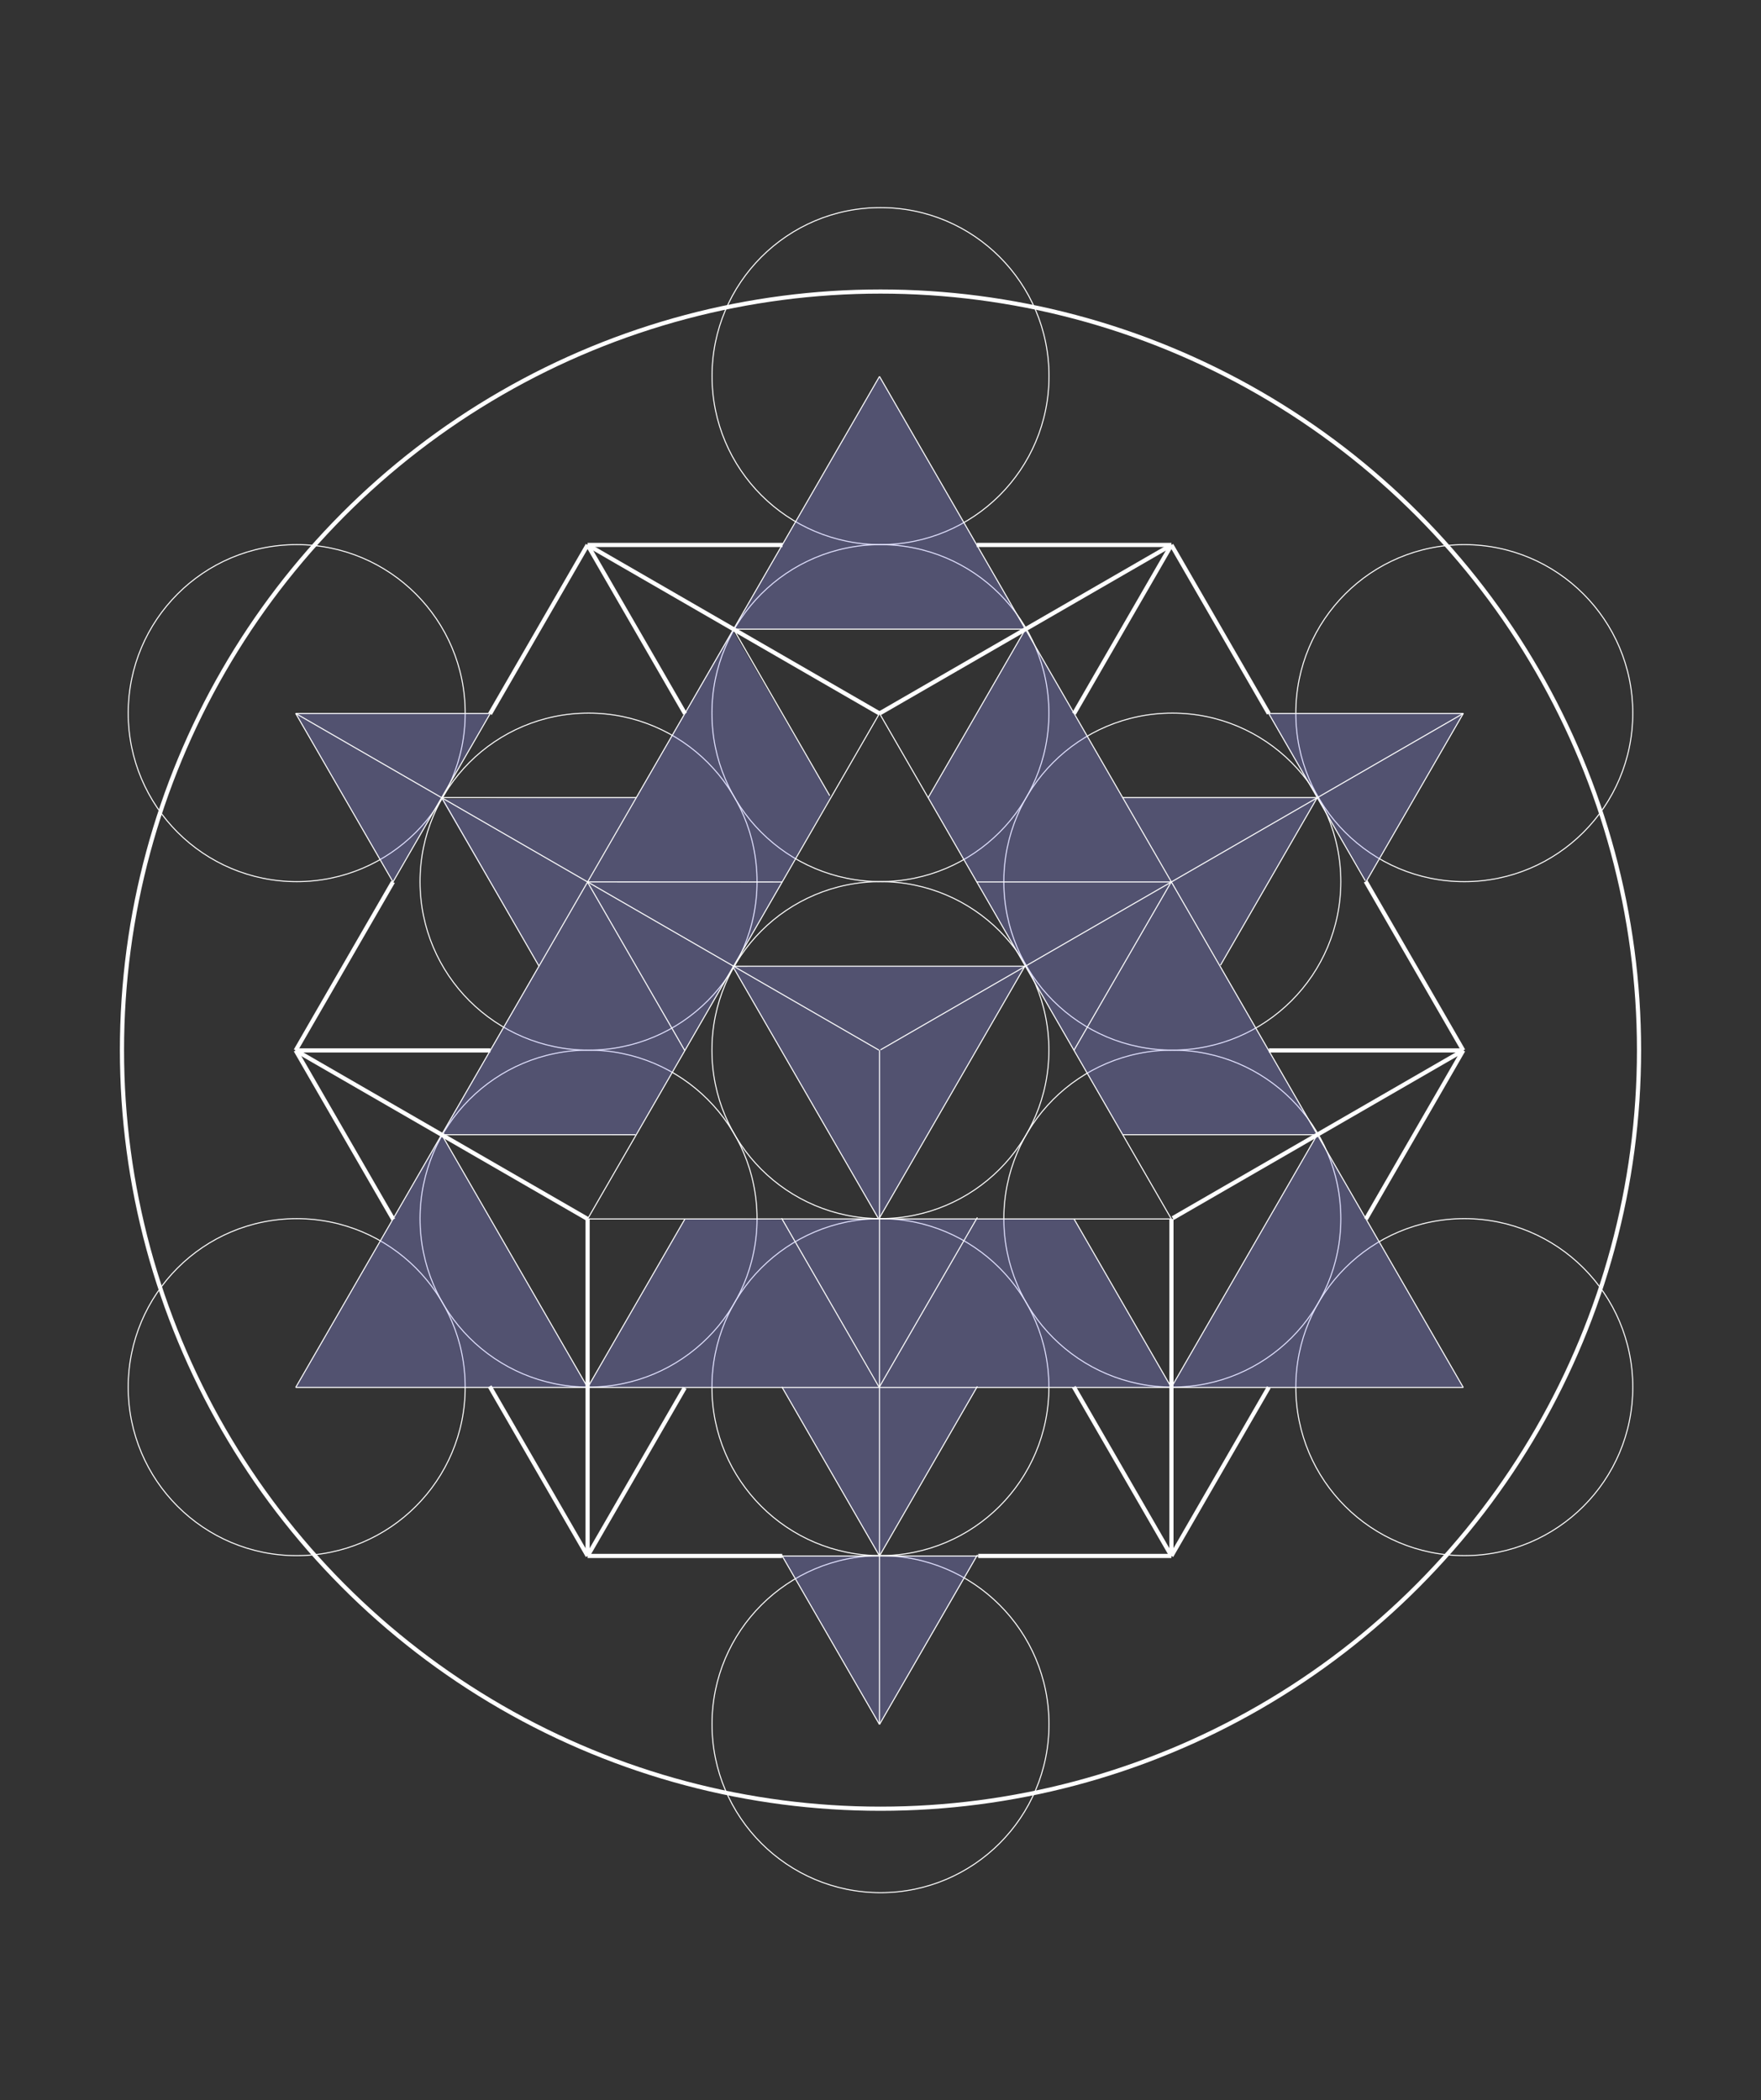 <?xml version="1.0" encoding="utf-8"?>
<!-- Generator: Adobe Illustrator 16.0.0, SVG Export Plug-In . SVG Version: 6.00 Build 0)  -->
<!DOCTYPE svg PUBLIC "-//W3C//DTD SVG 1.1//EN" "http://www.w3.org/Graphics/SVG/1.1/DTD/svg11.dtd">
<svg version="1.1" id="Layer_1" xmlns="http://www.w3.org/2000/svg" xmlns:xlink="http://www.w3.org/1999/xlink" x="0px" y="0px"
	 width="1687.33px" height="2012.23px" viewBox="0 0 1687.33 2012.23" enable-background="new 0 0 1687.33 2012.23"
	 xml:space="preserve">
<rect x="0" y="0" width="1687.33" height="2012.23" fill="#333333" stroke="none"/>
<g id="Tetra3DFullGroup">
	<g id="back" display="none">
		<rect id="image_1_" x="0.165" display="inline" fill="#130E22" width="1687" height="2012.23"/>
	</g>
	<g id="fruit">
		<g id="fruitoflife">
			<path fill="none" stroke="#FFFFFF" stroke-miterlimit="10" d="M1005.021,1006.136c0,89.155-72.304,161.415-161.396,161.415
				c-89.2,0-161.497-72.252-161.497-161.415c0-89.224,72.295-161.476,161.497-161.476
				C932.729,844.666,1005.021,916.917,1005.021,1006.136z"/>
			<path fill="none" stroke="#FFFFFF" stroke-miterlimit="10" d="M1005.021,683.253c0,89.16-72.304,161.414-161.396,161.414
				c-89.2,0-161.497-72.254-161.497-161.414c0-89.218,72.295-161.47,161.497-161.47
				C932.729,521.784,1005.021,594.036,1005.021,683.253z"/>
			<path fill="none" stroke="#FFFFFF" stroke-miterlimit="10" d="M725.363,844.693c0,89.16-72.294,161.414-161.396,161.414
				c-89.191,0-161.497-72.254-161.497-161.414c0-89.222,72.306-161.474,161.497-161.474
				C653.068,683.223,725.363,755.475,725.363,844.693z"/>
			<path fill="none" stroke="#FFFFFF" stroke-miterlimit="10" d="M725.364,1167.564c0,89.158-72.293,161.414-161.391,161.414
				c-89.195,0-161.491-72.252-161.491-161.414c0-89.223,72.296-161.476,161.491-161.476
				C653.07,1006.095,725.364,1078.348,725.364,1167.564z"/>
			<path fill="none" stroke="#FFFFFF" stroke-miterlimit="10" d="M1005.021,1329.02c0,89.16-72.304,161.412-161.395,161.412
				c-89.202,0-161.498-72.252-161.498-161.412c0-89.221,72.294-161.479,161.498-161.479
				C932.729,1167.551,1005.021,1239.803,1005.021,1329.02z"/>
			<path fill="none" stroke="#FFFFFF" stroke-miterlimit="10" d="M1284.732,1167.578c0,89.162-72.297,161.414-161.396,161.414
				c-89.196,0-161.494-72.252-161.494-161.414c0-89.219,72.298-161.475,161.494-161.475
				C1212.438,1006.107,1284.732,1078.359,1284.732,1167.578z"/>
			<path fill="none" stroke="#FFFFFF" stroke-miterlimit="10" d="M1284.721,844.693c0,89.16-72.293,161.414-161.386,161.414
				c-89.201,0-161.498-72.254-161.498-161.414c0-89.222,72.298-161.473,161.498-161.473
				C1212.428,683.224,1284.721,755.475,1284.721,844.693z"/>
			<path fill="none" stroke="#FFFFFF" stroke-miterlimit="10" d="M1005.126,360.372c0,89.161-72.295,161.414-161.387,161.414
				c-89.201,0-161.497-72.253-161.497-161.414c0-89.219,72.295-161.47,161.497-161.47
				C932.831,198.902,1005.126,271.153,1005.126,360.372z"/>
			<path fill="none" stroke="#FFFFFF" stroke-miterlimit="10" d="M445.743,683.265c0,89.16-72.294,161.414-161.386,161.414
				c-89.201,0-161.5-72.254-161.5-161.414c0-89.225,72.296-161.476,161.5-161.476C373.448,521.796,445.743,594.047,445.743,683.265z
				"/>
			<path fill="none" stroke="#FFFFFF" stroke-miterlimit="10" d="M445.731,1329.031c0,89.164-72.298,161.416-161.396,161.416
				c-89.199,0-161.497-72.252-161.497-161.416c0-89.217,72.292-161.467,161.497-161.467
				C373.438,1167.564,445.731,1239.814,445.731,1329.031z"/>
			<path fill="none" stroke="#FFFFFF" stroke-miterlimit="10" d="M1564.486,1329.021c0,89.158-72.297,161.414-161.396,161.414
				c-89.192,0-161.496-72.252-161.496-161.414c0-89.225,72.304-161.475,161.496-161.475
				C1492.191,1167.553,1564.486,1239.803,1564.486,1329.021z"/>
			<path fill="none" stroke="#FFFFFF" stroke-miterlimit="10" d="M1564.476,683.276c0,89.161-72.296,161.414-161.387,161.414
				c-89.202,0-161.498-72.253-161.498-161.414c0-89.222,72.296-161.473,161.498-161.473
				C1492.18,521.807,1564.476,594.058,1564.476,683.276z"/>
			<path fill="none" stroke="#FFFFFF" stroke-miterlimit="10" d="M1005.109,1651.912c0,89.162-72.302,161.416-161.396,161.416
				c-89.198,0-161.497-72.254-161.497-161.416c0-89.217,72.298-161.467,161.497-161.467
				C932.813,1490.445,1005.109,1562.695,1005.109,1651.912z"/>
		</g>
		<g id="COLOR" opacity="0.3">
			<g>
				<polygon fill="#9999FF" points="842.689,1652.18 936.468,1490.777 749.485,1490.777 				"/>
				<polygon fill="#9999FF" points="842.689,1652.18 936.468,1490.777 749.485,1490.777 				"/>
			</g>
			<g>
				<polyline fill="#9999FF" points="1123.704,1326.889 1262.214,1087.132 1402.067,1329.306 1123.357,1329.006 				"/>
				<polyline fill="#9999FF" points="1123.704,1326.889 1262.214,1087.132 1402.067,1329.306 1123.357,1329.006 				"/>
			</g>
			<g>
				<polygon fill="#9999FF" points="563.083,1329.3 423.212,1087.134 283.343,1329.275 				"/>
				<polygon fill="#9999FF" points="563.083,1329.3 423.212,1087.134 283.343,1329.275 				"/>
			</g>
			<g>
				<polygon fill="#9999FF" points="1122.313,1329.302 842.417,1329.119 935.542,1167.989 1029.084,1167.8 				"/>
				<polygon fill="#9999FF" points="1122.313,1329.302 842.417,1329.119 935.542,1167.989 1029.084,1167.8 				"/>
			</g>
			<g>
				<polygon fill="#9999FF" points="842.417,1329.119 749.786,1168.698 656.301,1167.837 563.055,1329.35 				"/>
				<polygon fill="#9999FF" points="842.417,1329.119 749.786,1168.698 656.301,1167.837 563.055,1329.35 				"/>
			</g>
			<g>
				<polygon fill="#9999FF" points="842.009,1167.989 982.012,925.698 702.005,925.708 				"/>
				<polygon fill="#9999FF" points="842.009,1167.989 982.012,925.698 702.005,925.708 				"/>
			</g>
			<g>
				<polygon fill="#9999FF" points="1028.917,1006.427 1122.307,844.84 935.848,844.958 				"/>
				<polygon fill="#9999FF" points="1028.917,1006.427 1122.307,844.84 935.848,844.958 				"/>
			</g>
			<g>
				<polygon fill="#9999FF" points="1169.434,924.774 1262.164,764.143 1075.613,764.143 				"/>
				<polygon fill="#9999FF" points="1169.434,924.774 1262.164,764.143 1075.613,764.143 				"/>
			</g>
			<g>
				<polygon fill="#9999FF" points="1308.831,845 1402.086,683.524 1215.083,683.526 				"/>
				<polygon fill="#9999FF" points="1308.831,845 1402.086,683.524 1215.083,683.526 				"/>
			</g>
			<g>
				<polygon fill="#9999FF" points="982.575,602.713 702.878,602.795 842.708,360.657 				"/>
				<polygon fill="#9999FF" points="982.575,602.713 702.878,602.795 842.708,360.657 				"/>
			</g>
			<g>
				<polygon fill="#9999FF" points="469.642,683.749 283.331,683.526 376.572,845 				"/>
				<polygon fill="#9999FF" points="469.642,683.749 283.331,683.526 376.572,845 				"/>
			</g>
			<g>
				<polygon fill="#9999FF" points="609.003,764.149 516.104,925.038 423.118,765.668 				"/>
				<polygon fill="#9999FF" points="609.003,764.149 516.104,925.038 423.118,765.668 				"/>
			</g>
			<g>
				<polygon fill="#9999FF" points="749.786,845 562.318,845 656.085,1006.427 				"/>
				<polygon fill="#9999FF" points="749.786,845 562.318,845 656.085,1006.427 				"/>
			</g>
			<g>
				<polygon fill="#9999FF" points="935.99,845.131 889.434,764.508 982.379,602.951 1121.844,845.131 				"/>
				<polygon fill="#9999FF" points="935.99,845.131 889.434,764.508 982.379,602.951 1121.844,845.131 				"/>
			</g>
			<g>
				<polygon fill="#9999FF" points="1121.844,842.994 1028.961,1006.365 1075.402,1086.553 1262.082,1087.049 				"/>
				<polygon fill="#9999FF" points="1121.844,842.994 1028.961,1006.365 1075.402,1086.553 1262.082,1087.049 				"/>
			</g>
			<g>
				<polygon fill="#9999FF" points="701.783,603.77 795.517,763.854 749.15,845 563.083,845 				"/>
				<polygon fill="#9999FF" points="701.783,603.77 795.517,763.854 749.15,845 563.083,845 				"/>
			</g>
			<g>
				<polygon fill="#9999FF" points="656.284,1005.896 609.141,1087.53 423.118,1086.706 562.482,845 				"/>
				<polygon fill="#9999FF" points="656.284,1005.896 609.141,1087.53 423.118,1086.706 562.482,845 				"/>
			</g>
			<g>
				<polygon fill="#9999FF" points="748.917,1328.261 842.417,1490.229 936.469,1329.119 				"/>
				<polygon fill="#9999FF" points="748.917,1328.261 842.417,1490.229 936.469,1329.119 				"/>
			</g>
			<g>
				<polygon fill="#9999FF" points="749.786,1168.698 843.576,1329.617 935.542,1167.989 				"/>
				<polygon fill="#9999FF" points="749.786,1168.698 843.576,1329.617 935.542,1167.989 				"/>
			</g>
		</g>
	</g>
	<g id="VE">
		<circle fill="none" stroke="#FFFFFF" stroke-width="4" cx="843.665" cy="1006.115" r="726.798"/>
		<line fill="none" stroke="#FFFFFF" stroke-width="4" x1="562.938" y1="1167.809" x2="283.298" y2="1006.404"/>
		<line fill="none" stroke="#FFFFFF" stroke-width="4" x1="843.034" y1="683.363" x2="1122.431" y2="522.115"/>
		<line fill="none" stroke="#FFFFFF" stroke-width="4" x1="1122.426" y1="1167.859" x2="1122.42" y2="1490.73"/>
		<line fill="none" stroke="#FFFFFF" stroke-width="4" x1="563.025" y1="1490.741" x2="563.02" y2="1167.832"/>
		<line fill="none" stroke="#FFFFFF" stroke-width="4" x1="563.012" y1="522.08" x2="842.803" y2="683.586"/>
		<line fill="none" stroke="#FFFFFF" stroke-width="4" x1="1402.051" y1="1006.404" x2="1123.704" y2="1167.084"/>
		<line fill="none" stroke="#FFFFFF" stroke-width="4" x1="1308.756" y1="1167.99" x2="1402.051" y2="1006.404"/>
		<line fill="none" stroke="#FFFFFF" stroke-width="4" x1="1122.415" y1="1490.73" x2="1215.724" y2="1329.12"/>
		<line fill="none" stroke="#FFFFFF" stroke-width="4" x1="1402.051" y1="1006.404" x2="1308.547" y2="844.46"/>
		<line fill="none" stroke="#FFFFFF" stroke-width="4" x1="1215.677" y1="683.613" x2="1122.431" y2="522.115"/>
		<line fill="none" stroke="#FFFFFF" stroke-width="4" x1="749.786" y1="522.104" x2="563.012" y2="522.092"/>
		<line fill="none" stroke="#FFFFFF" stroke-width="4" x1="1122.431" y1="522.104" x2="935.848" y2="522.092"/>
		<line fill="none" stroke="#FFFFFF" stroke-width="4" x1="376.52" y1="844.99" x2="283.298" y2="1006.404"/>
		<line fill="none" stroke="#FFFFFF" stroke-width="4" x1="563.012" y1="522.08" x2="469.506" y2="683.985"/>
		<line fill="none" stroke="#FFFFFF" stroke-width="4" x1="283.298" y1="1006.404" x2="376.822" y2="1168.336"/>
		<line fill="none" stroke="#FFFFFF" stroke-width="4" x1="469.191" y1="1328.262" x2="563.034" y2="1490.741"/>
		<line fill="none" stroke="#FFFFFF" stroke-width="4" x1="937.268" y1="1490.737" x2="1122.415" y2="1490.734"/>
		<line fill="none" stroke="#FFFFFF" stroke-width="4" x1="563.034" y1="1490.741" x2="749.485" y2="1490.73"/>
		<line fill="none" stroke="#FFFFFF" stroke-width="4" x1="469.848" y1="1006.404" x2="283.298" y2="1006.404"/>
		<line fill="none" stroke="#FFFFFF" stroke-width="4" x1="1402.051" y1="1006.404" x2="1215.799" y2="1006.404"/>
		<line fill="none" stroke="#FFFFFF" stroke-width="4" x1="563.034" y1="1490.741" x2="656.085" y2="1329.618"/>
		<line fill="none" stroke="#FFFFFF" stroke-width="4" x1="1029.084" y1="683.75" x2="1122.431" y2="522.115"/>
		<line fill="none" stroke="#FFFFFF" stroke-width="4" x1="656.359" y1="683.719" x2="563.012" y2="522.08"/>
		<line fill="none" stroke="#FFFFFF" stroke-width="4" x1="1122.415" y1="1490.73" x2="1028.917" y2="1328.832"/>
	</g>
	<g id="sixtyFour">
		<line fill="none" stroke="#FFFFFF" x1="842.689" y1="1652.18" x2="842.708" y2="1006.115"/>
		<line fill="none" stroke="#FFFFFF" x1="843.665" y1="1005.85" x2="1402.086" y2="683.52"/>
		<line fill="none" stroke="#FFFFFF" x1="842.171" y1="1006.115" x2="283.331" y2="683.531"/>
		<line fill="none" stroke="#FFFFFF" x1="470.316" y1="683.525" x2="283.331" y2="683.527"/>
		<line fill="none" stroke="#FFFFFF" x1="1402.086" y1="683.525" x2="1215.083" y2="683.527"/>
		<line fill="none" stroke="#FFFFFF" x1="562.758" y1="844.93" x2="749.786" y2="845.002"/>
		<line fill="none" stroke="#FFFFFF" x1="702.87" y1="602.803" x2="982.628" y2="602.803"/>
		<line fill="none" stroke="#FFFFFF" x1="1169.434" y1="924.775" x2="1262.164" y2="764.145"/>
		<line fill="none" stroke="#FFFFFF" x1="889.165" y1="764.512" x2="982.575" y2="602.715"/>
		<line fill="none" stroke="#FFFFFF" x1="562.969" y1="1167.98" x2="842.751" y2="683.469"/>
		<line fill="none" stroke="#FFFFFF" x1="1402.086" y1="683.52" x2="1308.831" y2="845.002"/>
		<line fill="none" stroke="#FFFFFF" x1="283.342" y1="1329.276" x2="842.708" y2="360.658"/>
		<line fill="none" stroke="#FFFFFF" x1="516.49" y1="925.709" x2="423.204" y2="764.15"/>
		<line fill="none" stroke="#FFFFFF" x1="1122.43" y1="1167.99" x2="842.702" y2="683.498"/>
		<line fill="none" stroke="#FFFFFF" x1="795.016" y1="762.373" x2="702.878" y2="602.797"/>
		<line fill="none" stroke="#FFFFFF" x1="376.572" y1="845.002" x2="283.331" y2="683.531"/>
		<line fill="none" stroke="#FFFFFF" x1="842.708" y1="360.658" x2="1402.066" y2="1329.307"/>
		<line fill="none" stroke="#FFFFFF" x1="656.085" y1="1006.428" x2="562.777" y2="844.838"/>
		<line fill="none" stroke="#FFFFFF" x1="1262.164" y1="764.145" x2="1075.613" y2="764.145"/>
		<line fill="none" stroke="#FFFFFF" x1="423.204" y1="764.15" x2="609.696" y2="764.15"/>
		<line fill="none" stroke="#FFFFFF" x1="935.848" y1="844.959" x2="1122.875" y2="844.975"/>
		<line fill="none" stroke="#FFFFFF" x1="843.225" y1="1489.787" x2="936.469" y2="1328.262"/>
		<line fill="none" stroke="#FFFFFF" x1="936.467" y1="1489.794" x2="842.689" y2="1652.18"/>
		<line fill="none" stroke="#FFFFFF" x1="842.734" y1="1490.778" x2="749.178" y2="1328.755"/>
		<line fill="none" stroke="#FFFFFF" x1="842.689" y1="1652.18" x2="748.917" y2="1489.794"/>
		<line fill="none" stroke="#FFFFFF" x1="936.467" y1="1166.39" x2="842.417" y2="1329.12"/>
		<line fill="none" stroke="#FFFFFF" x1="1122.307" y1="844.842" x2="1028.917" y2="1006.428"/>
		<line fill="none" stroke="#FFFFFF" x1="842.417" y1="1329.12" x2="748.917" y2="1167.194"/>
		<line fill="none" stroke="#FFFFFF" x1="702.005" y1="925.709" x2="982.012" y2="925.699"/>
		<line fill="none" stroke="#FFFFFF" x1="842.008" y1="1167.99" x2="982.012" y2="925.699"/>
		<line fill="none" stroke="#FFFFFF" x1="842.008" y1="1167.99" x2="702.005" y2="925.709"/>
		<line fill="none" stroke="#FFFFFF" x1="283.342" y1="1329.276" x2="1402.066" y2="1329.307"/>
		<line fill="none" stroke="#FFFFFF" x1="562.777" y1="1167.869" x2="1122.657" y2="1167.859"/>
		<line fill="none" stroke="#FFFFFF" x1="1075.622" y1="1087.135" x2="1262.215" y2="1087.133"/>
		<line fill="none" stroke="#FFFFFF" x1="1262.146" y1="1087.094" x2="1122.311" y2="1329.303"/>
		<line fill="none" stroke="#FFFFFF" x1="563.055" y1="1329.351" x2="656.301" y2="1167.838"/>
		<line fill="none" stroke="#FFFFFF" x1="1122.348" y1="1329.327" x2="1029.084" y2="1167.801"/>
		<line fill="none" stroke="#FFFFFF" x1="563.083" y1="1329.301" x2="423.202" y2="1087.024"/>
		<line fill="none" stroke="#FFFFFF" x1="423.212" y1="1087.135" x2="609.003" y2="1087.133"/>
		<line fill="none" stroke="#FFFFFF" x1="469.506" y1="683.985" x2="376.573" y2="844.899"/>
		<line fill="none" stroke="#FFFFFF" x1="1308.161" y1="843.791" x2="1215.389" y2="683.113"/>
		<line fill="none" stroke="#FFFFFF" x1="747.419" y1="1490.741" x2="938.03" y2="1490.73"/>
	</g>
	<g id="hexagon">
		<polygon fill="#FFFFFF" fill-opacity="0" stroke="#FFE86D" stroke-opacity="0" points="2.665,521.115 843.665,35.115 
			1684.665,521.115 1684.665,1492.115 843.665,1977.115 2.665,1492.115 		"/>
	</g>
</g>
</svg>
